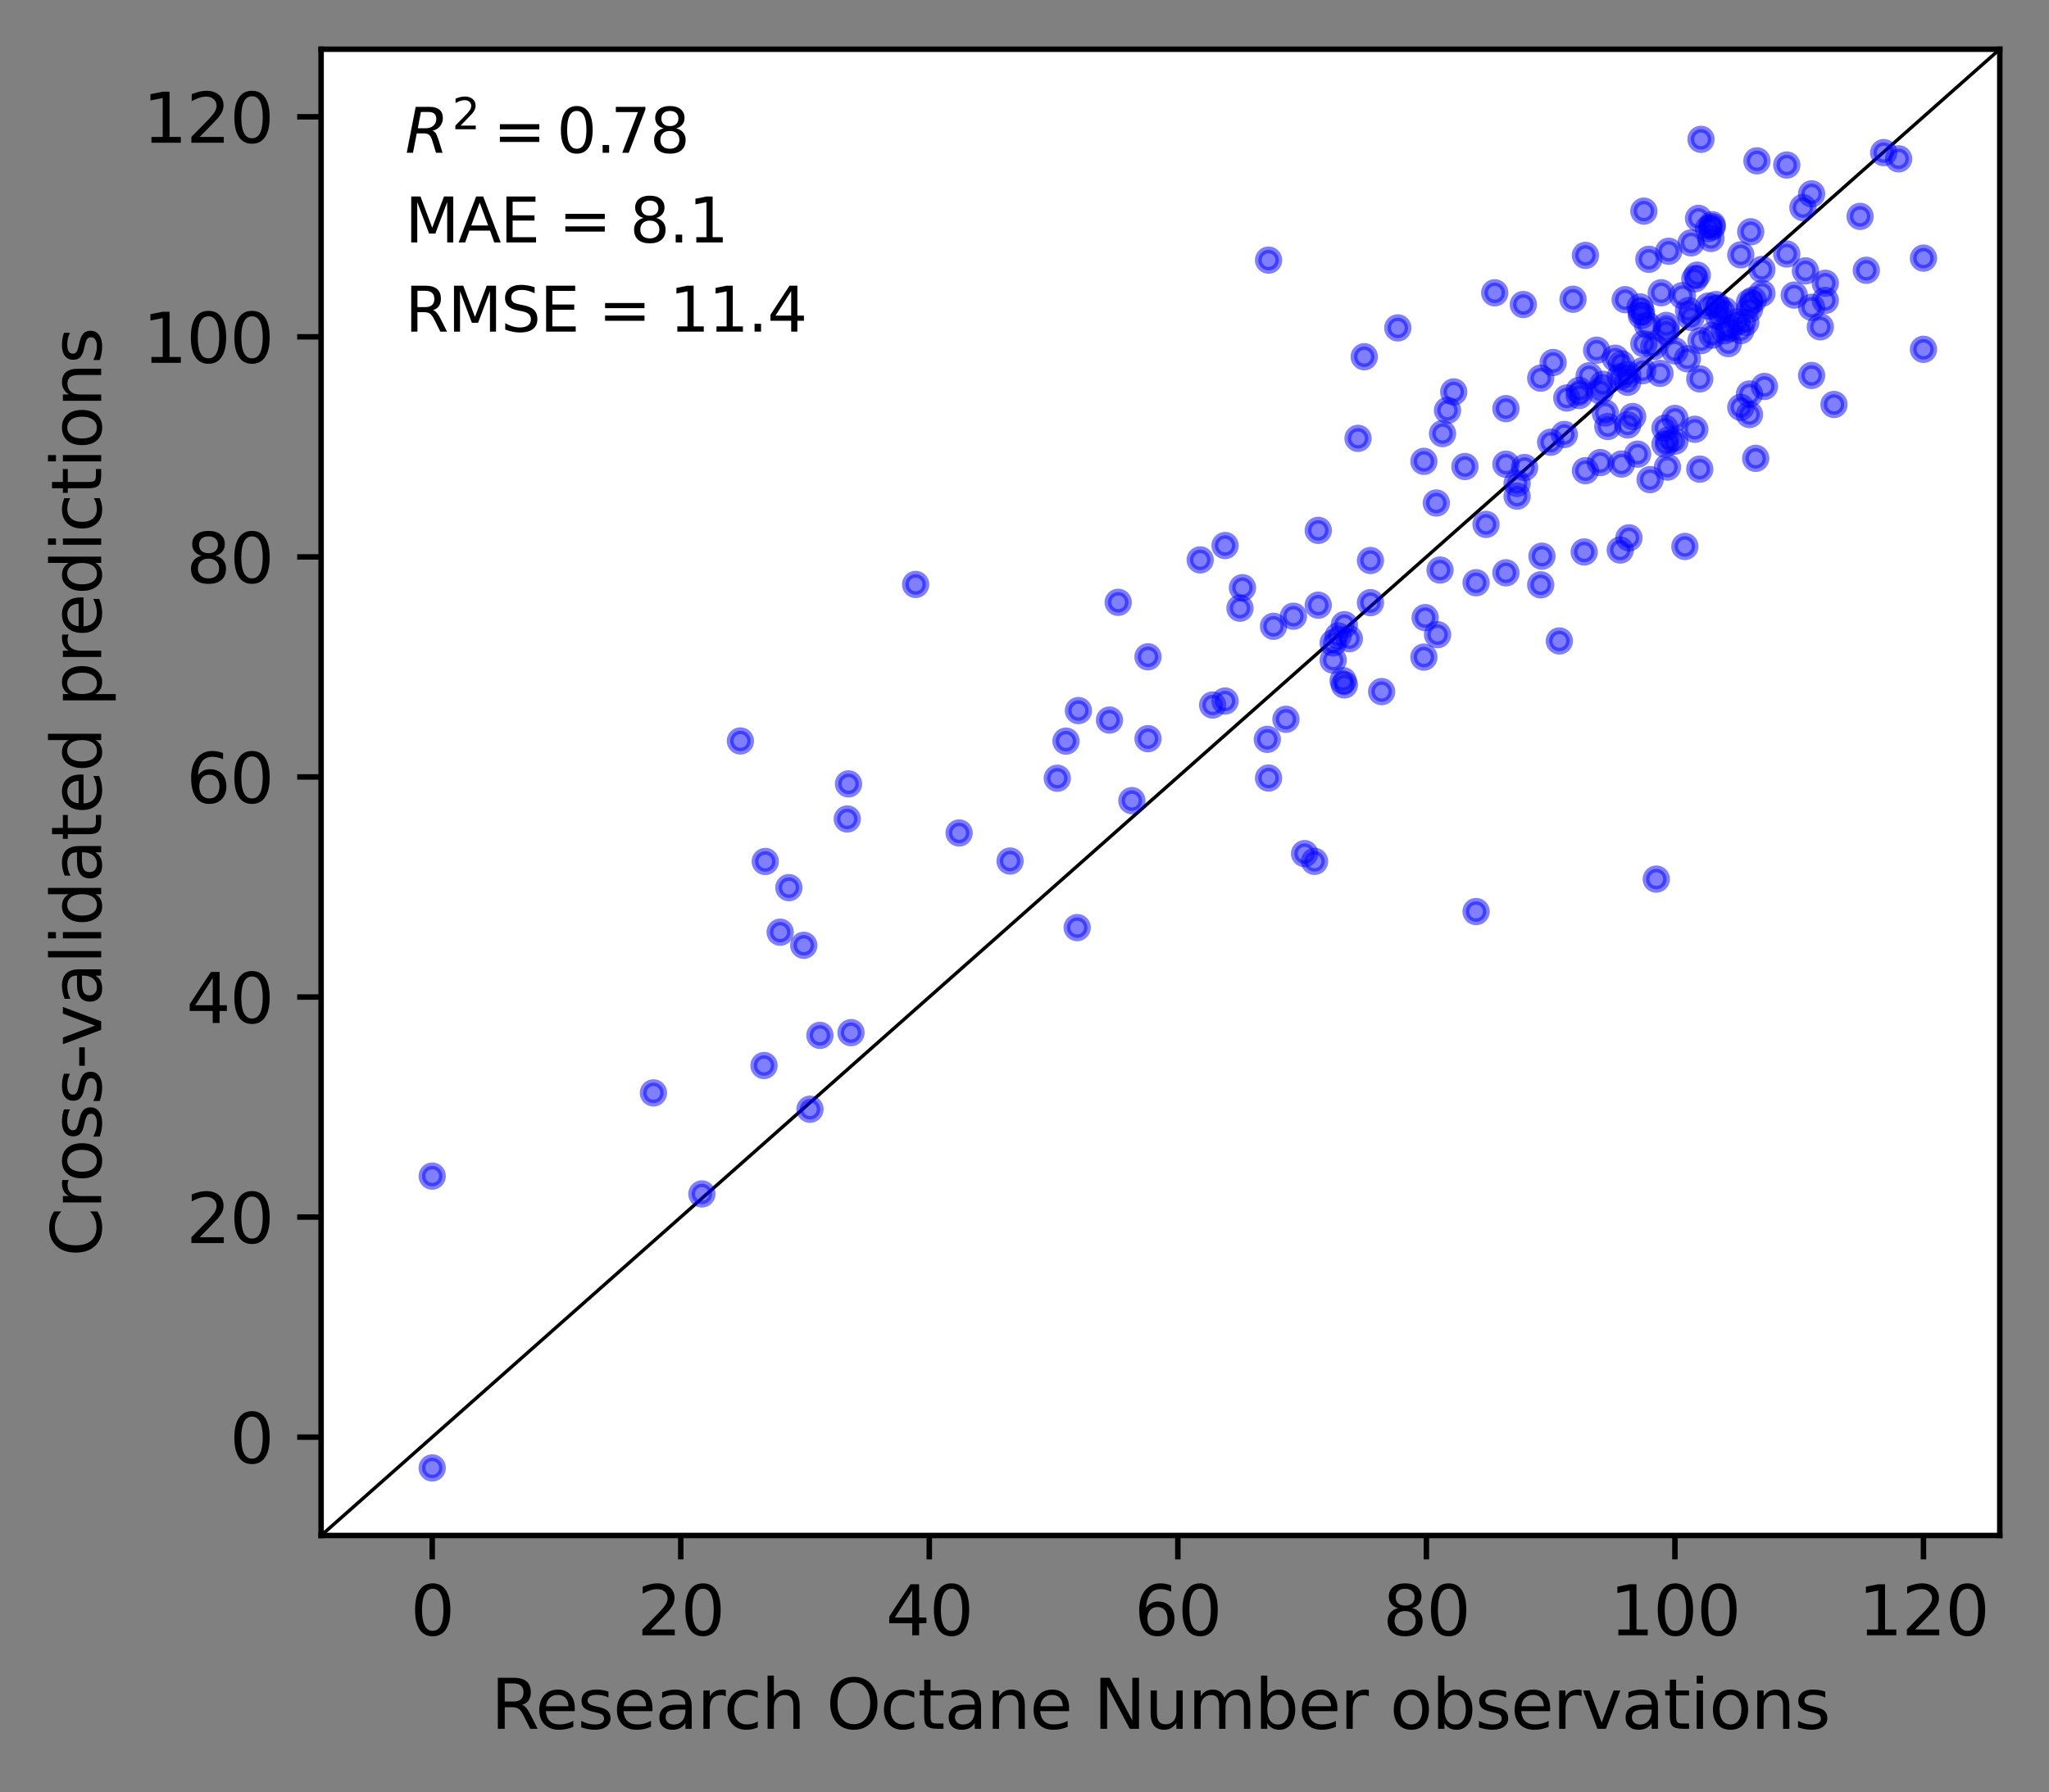 <?xml version="1.0" encoding="utf-8" standalone="no"?>
<!DOCTYPE svg PUBLIC "-//W3C//DTD SVG 1.1//EN"
  "http://www.w3.org/Graphics/SVG/1.1/DTD/svg11.dtd">
<svg height="262.196pt" version="1.1" viewBox="0 0 299.686 262.196" width="299.686pt" xmlns="http://www.w3.org/2000/svg" xmlns:xlink="http://www.w3.org/1999/xlink">
 <rect x="0" y="0" width="299.686" height="262.196" fill="#808080" stroke="none"/>
 <defs>
  <style type="text/css">*{stroke-linecap:butt;stroke-linejoin:round;}</style>
 </defs>
 <g id="figure_1">
  <g id="patch_1">
   <path d="M 0 262.196 
L 299.686 262.196 
L 299.686 0 
L 0 0 
z
" style="fill:none;"/>
  </g>
  <g id="axes_1">
   <g id="patch_2">
    <path d="M 46.966 224.64 
L 292.486 224.64 
L 292.486 7.2 
L 46.966 7.2 
z
" style="fill:#ffffff;"/>
   </g>
   <g id="matplotlib.axis_1">
    <g id="xtick_1">
     <g id="line2d_1">
      <defs>
       <path d="M 0 0 
L 0 3.5 
" id="m1e822fecbf" style="stroke:#000000;stroke-width:0.8;"/>
      </defs>
      <g>
       <use style="stroke:#000000;stroke-width:0.8;" x="63.215" xlink:href="#m1e822fecbf" y="224.64"/>
      </g>
     </g>
     <g id="text_1">
      <!-- 0 -->
      <g transform="translate(60.034 239.238)scale(0.1 -0.1)">
       <defs>
        <path d="M 2034 4250 
Q 1547 4250 1301 3770 
Q 1056 3291 1056 2328 
Q 1056 1369 1301 889 
Q 1547 409 2034 409 
Q 2525 409 2770 889 
Q 3016 1369 3016 2328 
Q 3016 3291 2770 3770 
Q 2525 4250 2034 4250 
z
M 2034 4750 
Q 2819 4750 3233 4129 
Q 3647 3509 3647 2328 
Q 3647 1150 3233 529 
Q 2819 -91 2034 -91 
Q 1250 -91 836 529 
Q 422 1150 422 2328 
Q 422 3509 836 4129 
Q 1250 4750 2034 4750 
z
" id="DejaVuSans-30" transform="scale(0.016)"/>
       </defs>
       <use xlink:href="#DejaVuSans-30"/>
      </g>
     </g>
    </g>
    <g id="xtick_2">
     <g id="line2d_2">
      <g>
       <use style="stroke:#000000;stroke-width:0.8;" x="99.567" xlink:href="#m1e822fecbf" y="224.64"/>
      </g>
     </g>
     <g id="text_2">
      <!-- 20 -->
      <g transform="translate(93.204 239.238)scale(0.1 -0.1)">
       <defs>
        <path d="M 1228 531 
L 3431 531 
L 3431 0 
L 469 0 
L 469 531 
Q 828 903 1448 1529 
Q 2069 2156 2228 2338 
Q 2531 2678 2651 2914 
Q 2772 3150 2772 3378 
Q 2772 3750 2511 3984 
Q 2250 4219 1831 4219 
Q 1534 4219 1204 4116 
Q 875 4013 500 3803 
L 500 4441 
Q 881 4594 1212 4672 
Q 1544 4750 1819 4750 
Q 2544 4750 2975 4387 
Q 3406 4025 3406 3419 
Q 3406 3131 3298 2873 
Q 3191 2616 2906 2266 
Q 2828 2175 2409 1742 
Q 1991 1309 1228 531 
z
" id="DejaVuSans-32" transform="scale(0.016)"/>
       </defs>
       <use xlink:href="#DejaVuSans-32"/>
       <use x="63.623" xlink:href="#DejaVuSans-30"/>
      </g>
     </g>
    </g>
    <g id="xtick_3">
     <g id="line2d_3">
      <g>
       <use style="stroke:#000000;stroke-width:0.8;" x="135.918" xlink:href="#m1e822fecbf" y="224.64"/>
      </g>
     </g>
     <g id="text_3">
      <!-- 40 -->
      <g transform="translate(129.556 239.238)scale(0.1 -0.1)">
       <defs>
        <path d="M 2419 4116 
L 825 1625 
L 2419 1625 
L 2419 4116 
z
M 2253 4666 
L 3047 4666 
L 3047 1625 
L 3713 1625 
L 3713 1100 
L 3047 1100 
L 3047 0 
L 2419 0 
L 2419 1100 
L 313 1100 
L 313 1709 
L 2253 4666 
z
" id="DejaVuSans-34" transform="scale(0.016)"/>
       </defs>
       <use xlink:href="#DejaVuSans-34"/>
       <use x="63.623" xlink:href="#DejaVuSans-30"/>
      </g>
     </g>
    </g>
    <g id="xtick_4">
     <g id="line2d_4">
      <g>
       <use style="stroke:#000000;stroke-width:0.8;" x="172.27" xlink:href="#m1e822fecbf" y="224.64"/>
      </g>
     </g>
     <g id="text_4">
      <!-- 60 -->
      <g transform="translate(165.908 239.238)scale(0.1 -0.1)">
       <defs>
        <path d="M 2113 2584 
Q 1688 2584 1439 2293 
Q 1191 2003 1191 1497 
Q 1191 994 1439 701 
Q 1688 409 2113 409 
Q 2538 409 2786 701 
Q 3034 994 3034 1497 
Q 3034 2003 2786 2293 
Q 2538 2584 2113 2584 
z
M 3366 4563 
L 3366 3988 
Q 3128 4100 2886 4159 
Q 2644 4219 2406 4219 
Q 1781 4219 1451 3797 
Q 1122 3375 1075 2522 
Q 1259 2794 1537 2939 
Q 1816 3084 2150 3084 
Q 2853 3084 3261 2657 
Q 3669 2231 3669 1497 
Q 3669 778 3244 343 
Q 2819 -91 2113 -91 
Q 1303 -91 875 529 
Q 447 1150 447 2328 
Q 447 3434 972 4092 
Q 1497 4750 2381 4750 
Q 2619 4750 2861 4703 
Q 3103 4656 3366 4563 
z
" id="DejaVuSans-36" transform="scale(0.016)"/>
       </defs>
       <use xlink:href="#DejaVuSans-36"/>
       <use x="63.623" xlink:href="#DejaVuSans-30"/>
      </g>
     </g>
    </g>
    <g id="xtick_5">
     <g id="line2d_5">
      <g>
       <use style="stroke:#000000;stroke-width:0.8;" x="208.622" xlink:href="#m1e822fecbf" y="224.64"/>
      </g>
     </g>
     <g id="text_5">
      <!-- 80 -->
      <g transform="translate(202.26 239.238)scale(0.1 -0.1)">
       <defs>
        <path d="M 2034 2216 
Q 1584 2216 1326 1975 
Q 1069 1734 1069 1313 
Q 1069 891 1326 650 
Q 1584 409 2034 409 
Q 2484 409 2743 651 
Q 3003 894 3003 1313 
Q 3003 1734 2745 1975 
Q 2488 2216 2034 2216 
z
M 1403 2484 
Q 997 2584 770 2862 
Q 544 3141 544 3541 
Q 544 4100 942 4425 
Q 1341 4750 2034 4750 
Q 2731 4750 3128 4425 
Q 3525 4100 3525 3541 
Q 3525 3141 3298 2862 
Q 3072 2584 2669 2484 
Q 3125 2378 3379 2068 
Q 3634 1759 3634 1313 
Q 3634 634 3220 271 
Q 2806 -91 2034 -91 
Q 1263 -91 848 271 
Q 434 634 434 1313 
Q 434 1759 690 2068 
Q 947 2378 1403 2484 
z
M 1172 3481 
Q 1172 3119 1398 2916 
Q 1625 2713 2034 2713 
Q 2441 2713 2670 2916 
Q 2900 3119 2900 3481 
Q 2900 3844 2670 4047 
Q 2441 4250 2034 4250 
Q 1625 4250 1398 4047 
Q 1172 3844 1172 3481 
z
" id="DejaVuSans-38" transform="scale(0.016)"/>
       </defs>
       <use xlink:href="#DejaVuSans-38"/>
       <use x="63.623" xlink:href="#DejaVuSans-30"/>
      </g>
     </g>
    </g>
    <g id="xtick_6">
     <g id="line2d_6">
      <g>
       <use style="stroke:#000000;stroke-width:0.8;" x="244.974" xlink:href="#m1e822fecbf" y="224.64"/>
      </g>
     </g>
     <g id="text_6">
      <!-- 100 -->
      <g transform="translate(235.43 239.238)scale(0.1 -0.1)">
       <defs>
        <path d="M 794 531 
L 1825 531 
L 1825 4091 
L 703 3866 
L 703 4441 
L 1819 4666 
L 2450 4666 
L 2450 531 
L 3481 531 
L 3481 0 
L 794 0 
L 794 531 
z
" id="DejaVuSans-31" transform="scale(0.016)"/>
       </defs>
       <use xlink:href="#DejaVuSans-31"/>
       <use x="63.623" xlink:href="#DejaVuSans-30"/>
       <use x="127.246" xlink:href="#DejaVuSans-30"/>
      </g>
     </g>
    </g>
    <g id="xtick_7">
     <g id="line2d_7">
      <g>
       <use style="stroke:#000000;stroke-width:0.8;" x="281.326" xlink:href="#m1e822fecbf" y="224.64"/>
      </g>
     </g>
     <g id="text_7">
      <!-- 120 -->
      <g transform="translate(271.782 239.238)scale(0.1 -0.1)">
       <use xlink:href="#DejaVuSans-31"/>
       <use x="63.623" xlink:href="#DejaVuSans-32"/>
       <use x="127.246" xlink:href="#DejaVuSans-30"/>
      </g>
     </g>
    </g>
    <g id="text_8">
     <!-- Research Octane Number observations -->
     <g transform="translate(71.81 252.917)scale(0.1 -0.1)">
      <defs>
       <path d="M 2841 2188 
Q 3044 2119 3236 1894 
Q 3428 1669 3622 1275 
L 4263 0 
L 3584 0 
L 2988 1197 
Q 2756 1666 2539 1819 
Q 2322 1972 1947 1972 
L 1259 1972 
L 1259 0 
L 628 0 
L 628 4666 
L 2053 4666 
Q 2853 4666 3247 4331 
Q 3641 3997 3641 3322 
Q 3641 2881 3436 2590 
Q 3231 2300 2841 2188 
z
M 1259 4147 
L 1259 2491 
L 2053 2491 
Q 2509 2491 2742 2702 
Q 2975 2913 2975 3322 
Q 2975 3731 2742 3939 
Q 2509 4147 2053 4147 
L 1259 4147 
z
" id="DejaVuSans-52" transform="scale(0.016)"/>
       <path d="M 3597 1894 
L 3597 1613 
L 953 1613 
Q 991 1019 1311 708 
Q 1631 397 2203 397 
Q 2534 397 2845 478 
Q 3156 559 3463 722 
L 3463 178 
Q 3153 47 2828 -22 
Q 2503 -91 2169 -91 
Q 1331 -91 842 396 
Q 353 884 353 1716 
Q 353 2575 817 3079 
Q 1281 3584 2069 3584 
Q 2775 3584 3186 3129 
Q 3597 2675 3597 1894 
z
M 3022 2063 
Q 3016 2534 2758 2815 
Q 2500 3097 2075 3097 
Q 1594 3097 1305 2825 
Q 1016 2553 972 2059 
L 3022 2063 
z
" id="DejaVuSans-65" transform="scale(0.016)"/>
       <path d="M 2834 3397 
L 2834 2853 
Q 2591 2978 2328 3040 
Q 2066 3103 1784 3103 
Q 1356 3103 1142 2972 
Q 928 2841 928 2578 
Q 928 2378 1081 2264 
Q 1234 2150 1697 2047 
L 1894 2003 
Q 2506 1872 2764 1633 
Q 3022 1394 3022 966 
Q 3022 478 2636 193 
Q 2250 -91 1575 -91 
Q 1294 -91 989 -36 
Q 684 19 347 128 
L 347 722 
Q 666 556 975 473 
Q 1284 391 1588 391 
Q 1994 391 2212 530 
Q 2431 669 2431 922 
Q 2431 1156 2273 1281 
Q 2116 1406 1581 1522 
L 1381 1569 
Q 847 1681 609 1914 
Q 372 2147 372 2553 
Q 372 3047 722 3315 
Q 1072 3584 1716 3584 
Q 2034 3584 2315 3537 
Q 2597 3491 2834 3397 
z
" id="DejaVuSans-73" transform="scale(0.016)"/>
       <path d="M 2194 1759 
Q 1497 1759 1228 1600 
Q 959 1441 959 1056 
Q 959 750 1161 570 
Q 1363 391 1709 391 
Q 2188 391 2477 730 
Q 2766 1069 2766 1631 
L 2766 1759 
L 2194 1759 
z
M 3341 1997 
L 3341 0 
L 2766 0 
L 2766 531 
Q 2569 213 2275 61 
Q 1981 -91 1556 -91 
Q 1019 -91 701 211 
Q 384 513 384 1019 
Q 384 1609 779 1909 
Q 1175 2209 1959 2209 
L 2766 2209 
L 2766 2266 
Q 2766 2663 2505 2880 
Q 2244 3097 1772 3097 
Q 1472 3097 1187 3025 
Q 903 2953 641 2809 
L 641 3341 
Q 956 3463 1253 3523 
Q 1550 3584 1831 3584 
Q 2591 3584 2966 3190 
Q 3341 2797 3341 1997 
z
" id="DejaVuSans-61" transform="scale(0.016)"/>
       <path d="M 2631 2963 
Q 2534 3019 2420 3045 
Q 2306 3072 2169 3072 
Q 1681 3072 1420 2755 
Q 1159 2438 1159 1844 
L 1159 0 
L 581 0 
L 581 3500 
L 1159 3500 
L 1159 2956 
Q 1341 3275 1631 3429 
Q 1922 3584 2338 3584 
Q 2397 3584 2469 3576 
Q 2541 3569 2628 3553 
L 2631 2963 
z
" id="DejaVuSans-72" transform="scale(0.016)"/>
       <path d="M 3122 3366 
L 3122 2828 
Q 2878 2963 2633 3030 
Q 2388 3097 2138 3097 
Q 1578 3097 1268 2742 
Q 959 2388 959 1747 
Q 959 1106 1268 751 
Q 1578 397 2138 397 
Q 2388 397 2633 464 
Q 2878 531 3122 666 
L 3122 134 
Q 2881 22 2623 -34 
Q 2366 -91 2075 -91 
Q 1284 -91 818 406 
Q 353 903 353 1747 
Q 353 2603 823 3093 
Q 1294 3584 2113 3584 
Q 2378 3584 2631 3529 
Q 2884 3475 3122 3366 
z
" id="DejaVuSans-63" transform="scale(0.016)"/>
       <path d="M 3513 2113 
L 3513 0 
L 2938 0 
L 2938 2094 
Q 2938 2591 2744 2837 
Q 2550 3084 2163 3084 
Q 1697 3084 1428 2787 
Q 1159 2491 1159 1978 
L 1159 0 
L 581 0 
L 581 4863 
L 1159 4863 
L 1159 2956 
Q 1366 3272 1645 3428 
Q 1925 3584 2291 3584 
Q 2894 3584 3203 3211 
Q 3513 2838 3513 2113 
z
" id="DejaVuSans-68" transform="scale(0.016)"/>
       <path id="DejaVuSans-20" transform="scale(0.016)"/>
       <path d="M 2522 4238 
Q 1834 4238 1429 3725 
Q 1025 3213 1025 2328 
Q 1025 1447 1429 934 
Q 1834 422 2522 422 
Q 3209 422 3611 934 
Q 4013 1447 4013 2328 
Q 4013 3213 3611 3725 
Q 3209 4238 2522 4238 
z
M 2522 4750 
Q 3503 4750 4090 4092 
Q 4678 3434 4678 2328 
Q 4678 1225 4090 567 
Q 3503 -91 2522 -91 
Q 1538 -91 948 565 
Q 359 1222 359 2328 
Q 359 3434 948 4092 
Q 1538 4750 2522 4750 
z
" id="DejaVuSans-4f" transform="scale(0.016)"/>
       <path d="M 1172 4494 
L 1172 3500 
L 2356 3500 
L 2356 3053 
L 1172 3053 
L 1172 1153 
Q 1172 725 1289 603 
Q 1406 481 1766 481 
L 2356 481 
L 2356 0 
L 1766 0 
Q 1100 0 847 248 
Q 594 497 594 1153 
L 594 3053 
L 172 3053 
L 172 3500 
L 594 3500 
L 594 4494 
L 1172 4494 
z
" id="DejaVuSans-74" transform="scale(0.016)"/>
       <path d="M 3513 2113 
L 3513 0 
L 2938 0 
L 2938 2094 
Q 2938 2591 2744 2837 
Q 2550 3084 2163 3084 
Q 1697 3084 1428 2787 
Q 1159 2491 1159 1978 
L 1159 0 
L 581 0 
L 581 3500 
L 1159 3500 
L 1159 2956 
Q 1366 3272 1645 3428 
Q 1925 3584 2291 3584 
Q 2894 3584 3203 3211 
Q 3513 2838 3513 2113 
z
" id="DejaVuSans-6e" transform="scale(0.016)"/>
       <path d="M 628 4666 
L 1478 4666 
L 3547 763 
L 3547 4666 
L 4159 4666 
L 4159 0 
L 3309 0 
L 1241 3903 
L 1241 0 
L 628 0 
L 628 4666 
z
" id="DejaVuSans-4e" transform="scale(0.016)"/>
       <path d="M 544 1381 
L 544 3500 
L 1119 3500 
L 1119 1403 
Q 1119 906 1312 657 
Q 1506 409 1894 409 
Q 2359 409 2629 706 
Q 2900 1003 2900 1516 
L 2900 3500 
L 3475 3500 
L 3475 0 
L 2900 0 
L 2900 538 
Q 2691 219 2414 64 
Q 2138 -91 1772 -91 
Q 1169 -91 856 284 
Q 544 659 544 1381 
z
M 1991 3584 
L 1991 3584 
z
" id="DejaVuSans-75" transform="scale(0.016)"/>
       <path d="M 3328 2828 
Q 3544 3216 3844 3400 
Q 4144 3584 4550 3584 
Q 5097 3584 5394 3201 
Q 5691 2819 5691 2113 
L 5691 0 
L 5113 0 
L 5113 2094 
Q 5113 2597 4934 2840 
Q 4756 3084 4391 3084 
Q 3944 3084 3684 2787 
Q 3425 2491 3425 1978 
L 3425 0 
L 2847 0 
L 2847 2094 
Q 2847 2600 2669 2842 
Q 2491 3084 2119 3084 
Q 1678 3084 1418 2786 
Q 1159 2488 1159 1978 
L 1159 0 
L 581 0 
L 581 3500 
L 1159 3500 
L 1159 2956 
Q 1356 3278 1631 3431 
Q 1906 3584 2284 3584 
Q 2666 3584 2933 3390 
Q 3200 3197 3328 2828 
z
" id="DejaVuSans-6d" transform="scale(0.016)"/>
       <path d="M 3116 1747 
Q 3116 2381 2855 2742 
Q 2594 3103 2138 3103 
Q 1681 3103 1420 2742 
Q 1159 2381 1159 1747 
Q 1159 1113 1420 752 
Q 1681 391 2138 391 
Q 2594 391 2855 752 
Q 3116 1113 3116 1747 
z
M 1159 2969 
Q 1341 3281 1617 3432 
Q 1894 3584 2278 3584 
Q 2916 3584 3314 3078 
Q 3713 2572 3713 1747 
Q 3713 922 3314 415 
Q 2916 -91 2278 -91 
Q 1894 -91 1617 61 
Q 1341 213 1159 525 
L 1159 0 
L 581 0 
L 581 4863 
L 1159 4863 
L 1159 2969 
z
" id="DejaVuSans-62" transform="scale(0.016)"/>
       <path d="M 1959 3097 
Q 1497 3097 1228 2736 
Q 959 2375 959 1747 
Q 959 1119 1226 758 
Q 1494 397 1959 397 
Q 2419 397 2687 759 
Q 2956 1122 2956 1747 
Q 2956 2369 2687 2733 
Q 2419 3097 1959 3097 
z
M 1959 3584 
Q 2709 3584 3137 3096 
Q 3566 2609 3566 1747 
Q 3566 888 3137 398 
Q 2709 -91 1959 -91 
Q 1206 -91 779 398 
Q 353 888 353 1747 
Q 353 2609 779 3096 
Q 1206 3584 1959 3584 
z
" id="DejaVuSans-6f" transform="scale(0.016)"/>
       <path d="M 191 3500 
L 800 3500 
L 1894 563 
L 2988 3500 
L 3597 3500 
L 2284 0 
L 1503 0 
L 191 3500 
z
" id="DejaVuSans-76" transform="scale(0.016)"/>
       <path d="M 603 3500 
L 1178 3500 
L 1178 0 
L 603 0 
L 603 3500 
z
M 603 4863 
L 1178 4863 
L 1178 4134 
L 603 4134 
L 603 4863 
z
" id="DejaVuSans-69" transform="scale(0.016)"/>
      </defs>
      <use xlink:href="#DejaVuSans-52"/>
      <use x="64.982" xlink:href="#DejaVuSans-65"/>
      <use x="126.506" xlink:href="#DejaVuSans-73"/>
      <use x="178.605" xlink:href="#DejaVuSans-65"/>
      <use x="240.129" xlink:href="#DejaVuSans-61"/>
      <use x="301.408" xlink:href="#DejaVuSans-72"/>
      <use x="340.271" xlink:href="#DejaVuSans-63"/>
      <use x="395.252" xlink:href="#DejaVuSans-68"/>
      <use x="458.631" xlink:href="#DejaVuSans-20"/>
      <use x="490.418" xlink:href="#DejaVuSans-4f"/>
      <use x="569.129" xlink:href="#DejaVuSans-63"/>
      <use x="624.109" xlink:href="#DejaVuSans-74"/>
      <use x="663.318" xlink:href="#DejaVuSans-61"/>
      <use x="724.598" xlink:href="#DejaVuSans-6e"/>
      <use x="787.977" xlink:href="#DejaVuSans-65"/>
      <use x="849.5" xlink:href="#DejaVuSans-20"/>
      <use x="881.287" xlink:href="#DejaVuSans-4e"/>
      <use x="956.092" xlink:href="#DejaVuSans-75"/>
      <use x="1019.471" xlink:href="#DejaVuSans-6d"/>
      <use x="1116.883" xlink:href="#DejaVuSans-62"/>
      <use x="1180.359" xlink:href="#DejaVuSans-65"/>
      <use x="1241.883" xlink:href="#DejaVuSans-72"/>
      <use x="1282.996" xlink:href="#DejaVuSans-20"/>
      <use x="1314.783" xlink:href="#DejaVuSans-6f"/>
      <use x="1375.965" xlink:href="#DejaVuSans-62"/>
      <use x="1439.441" xlink:href="#DejaVuSans-73"/>
      <use x="1491.541" xlink:href="#DejaVuSans-65"/>
      <use x="1553.064" xlink:href="#DejaVuSans-72"/>
      <use x="1594.178" xlink:href="#DejaVuSans-76"/>
      <use x="1653.357" xlink:href="#DejaVuSans-61"/>
      <use x="1714.637" xlink:href="#DejaVuSans-74"/>
      <use x="1753.846" xlink:href="#DejaVuSans-69"/>
      <use x="1781.629" xlink:href="#DejaVuSans-6f"/>
      <use x="1842.811" xlink:href="#DejaVuSans-6e"/>
      <use x="1906.189" xlink:href="#DejaVuSans-73"/>
     </g>
    </g>
   </g>
   <g id="matplotlib.axis_2">
    <g id="ytick_1">
     <g id="line2d_8">
      <defs>
       <path d="M 0 0 
L -3.5 0 
" id="mfb97c166fc" style="stroke:#000000;stroke-width:0.8;"/>
      </defs>
      <g>
       <use style="stroke:#000000;stroke-width:0.8;" x="46.966" xlink:href="#mfb97c166fc" y="210.249"/>
      </g>
     </g>
     <g id="text_9">
      <!-- 0 -->
      <g transform="translate(33.603 214.048)scale(0.1 -0.1)">
       <use xlink:href="#DejaVuSans-30"/>
      </g>
     </g>
    </g>
    <g id="ytick_2">
     <g id="line2d_9">
      <g>
       <use style="stroke:#000000;stroke-width:0.8;" x="46.966" xlink:href="#mfb97c166fc" y="178.055"/>
      </g>
     </g>
     <g id="text_10">
      <!-- 20 -->
      <g transform="translate(27.241 181.854)scale(0.1 -0.1)">
       <use xlink:href="#DejaVuSans-32"/>
       <use x="63.623" xlink:href="#DejaVuSans-30"/>
      </g>
     </g>
    </g>
    <g id="ytick_3">
     <g id="line2d_10">
      <g>
       <use style="stroke:#000000;stroke-width:0.8;" x="46.966" xlink:href="#mfb97c166fc" y="145.861"/>
      </g>
     </g>
     <g id="text_11">
      <!-- 40 -->
      <g transform="translate(27.241 149.66)scale(0.1 -0.1)">
       <use xlink:href="#DejaVuSans-34"/>
       <use x="63.623" xlink:href="#DejaVuSans-30"/>
      </g>
     </g>
    </g>
    <g id="ytick_4">
     <g id="line2d_11">
      <g>
       <use style="stroke:#000000;stroke-width:0.8;" x="46.966" xlink:href="#mfb97c166fc" y="113.666"/>
      </g>
     </g>
     <g id="text_12">
      <!-- 60 -->
      <g transform="translate(27.241 117.466)scale(0.1 -0.1)">
       <use xlink:href="#DejaVuSans-36"/>
       <use x="63.623" xlink:href="#DejaVuSans-30"/>
      </g>
     </g>
    </g>
    <g id="ytick_5">
     <g id="line2d_12">
      <g>
       <use style="stroke:#000000;stroke-width:0.8;" x="46.966" xlink:href="#mfb97c166fc" y="81.472"/>
      </g>
     </g>
     <g id="text_13">
      <!-- 80 -->
      <g transform="translate(27.241 85.271)scale(0.1 -0.1)">
       <use xlink:href="#DejaVuSans-38"/>
       <use x="63.623" xlink:href="#DejaVuSans-30"/>
      </g>
     </g>
    </g>
    <g id="ytick_6">
     <g id="line2d_13">
      <g>
       <use style="stroke:#000000;stroke-width:0.8;" x="46.966" xlink:href="#mfb97c166fc" y="49.278"/>
      </g>
     </g>
     <g id="text_14">
      <!-- 100 -->
      <g transform="translate(20.878 53.077)scale(0.1 -0.1)">
       <use xlink:href="#DejaVuSans-31"/>
       <use x="63.623" xlink:href="#DejaVuSans-30"/>
       <use x="127.246" xlink:href="#DejaVuSans-30"/>
      </g>
     </g>
    </g>
    <g id="ytick_7">
     <g id="line2d_14">
      <g>
       <use style="stroke:#000000;stroke-width:0.8;" x="46.966" xlink:href="#mfb97c166fc" y="17.084"/>
      </g>
     </g>
     <g id="text_15">
      <!-- 120 -->
      <g transform="translate(20.878 20.883)scale(0.1 -0.1)">
       <use xlink:href="#DejaVuSans-31"/>
       <use x="63.623" xlink:href="#DejaVuSans-32"/>
       <use x="127.246" xlink:href="#DejaVuSans-30"/>
      </g>
     </g>
    </g>
    <g id="text_16">
     <!-- Cross-validated predictions -->
     <g transform="translate(14.798 183.824)rotate(-90)scale(0.1 -0.1)">
      <defs>
       <path d="M 4122 4306 
L 4122 3641 
Q 3803 3938 3442 4084 
Q 3081 4231 2675 4231 
Q 1875 4231 1450 3742 
Q 1025 3253 1025 2328 
Q 1025 1406 1450 917 
Q 1875 428 2675 428 
Q 3081 428 3442 575 
Q 3803 722 4122 1019 
L 4122 359 
Q 3791 134 3420 21 
Q 3050 -91 2638 -91 
Q 1578 -91 968 557 
Q 359 1206 359 2328 
Q 359 3453 968 4101 
Q 1578 4750 2638 4750 
Q 3056 4750 3426 4639 
Q 3797 4528 4122 4306 
z
" id="DejaVuSans-43" transform="scale(0.016)"/>
       <path d="M 313 2009 
L 1997 2009 
L 1997 1497 
L 313 1497 
L 313 2009 
z
" id="DejaVuSans-2d" transform="scale(0.016)"/>
       <path d="M 603 4863 
L 1178 4863 
L 1178 0 
L 603 0 
L 603 4863 
z
" id="DejaVuSans-6c" transform="scale(0.016)"/>
       <path d="M 2906 2969 
L 2906 4863 
L 3481 4863 
L 3481 0 
L 2906 0 
L 2906 525 
Q 2725 213 2448 61 
Q 2172 -91 1784 -91 
Q 1150 -91 751 415 
Q 353 922 353 1747 
Q 353 2572 751 3078 
Q 1150 3584 1784 3584 
Q 2172 3584 2448 3432 
Q 2725 3281 2906 2969 
z
M 947 1747 
Q 947 1113 1208 752 
Q 1469 391 1925 391 
Q 2381 391 2643 752 
Q 2906 1113 2906 1747 
Q 2906 2381 2643 2742 
Q 2381 3103 1925 3103 
Q 1469 3103 1208 2742 
Q 947 2381 947 1747 
z
" id="DejaVuSans-64" transform="scale(0.016)"/>
       <path d="M 1159 525 
L 1159 -1331 
L 581 -1331 
L 581 3500 
L 1159 3500 
L 1159 2969 
Q 1341 3281 1617 3432 
Q 1894 3584 2278 3584 
Q 2916 3584 3314 3078 
Q 3713 2572 3713 1747 
Q 3713 922 3314 415 
Q 2916 -91 2278 -91 
Q 1894 -91 1617 61 
Q 1341 213 1159 525 
z
M 3116 1747 
Q 3116 2381 2855 2742 
Q 2594 3103 2138 3103 
Q 1681 3103 1420 2742 
Q 1159 2381 1159 1747 
Q 1159 1113 1420 752 
Q 1681 391 2138 391 
Q 2594 391 2855 752 
Q 3116 1113 3116 1747 
z
" id="DejaVuSans-70" transform="scale(0.016)"/>
      </defs>
      <use xlink:href="#DejaVuSans-43"/>
      <use x="69.824" xlink:href="#DejaVuSans-72"/>
      <use x="108.688" xlink:href="#DejaVuSans-6f"/>
      <use x="169.869" xlink:href="#DejaVuSans-73"/>
      <use x="221.969" xlink:href="#DejaVuSans-73"/>
      <use x="274.068" xlink:href="#DejaVuSans-2d"/>
      <use x="307.527" xlink:href="#DejaVuSans-76"/>
      <use x="366.707" xlink:href="#DejaVuSans-61"/>
      <use x="427.986" xlink:href="#DejaVuSans-6c"/>
      <use x="455.77" xlink:href="#DejaVuSans-69"/>
      <use x="483.553" xlink:href="#DejaVuSans-64"/>
      <use x="547.029" xlink:href="#DejaVuSans-61"/>
      <use x="608.309" xlink:href="#DejaVuSans-74"/>
      <use x="647.518" xlink:href="#DejaVuSans-65"/>
      <use x="709.041" xlink:href="#DejaVuSans-64"/>
      <use x="772.518" xlink:href="#DejaVuSans-20"/>
      <use x="804.305" xlink:href="#DejaVuSans-70"/>
      <use x="867.781" xlink:href="#DejaVuSans-72"/>
      <use x="906.645" xlink:href="#DejaVuSans-65"/>
      <use x="968.168" xlink:href="#DejaVuSans-64"/>
      <use x="1031.645" xlink:href="#DejaVuSans-69"/>
      <use x="1059.428" xlink:href="#DejaVuSans-63"/>
      <use x="1114.408" xlink:href="#DejaVuSans-74"/>
      <use x="1153.617" xlink:href="#DejaVuSans-69"/>
      <use x="1181.4" xlink:href="#DejaVuSans-6f"/>
      <use x="1242.582" xlink:href="#DejaVuSans-6e"/>
      <use x="1305.961" xlink:href="#DejaVuSans-73"/>
     </g>
    </g>
   </g>
   <g id="line2d_15">
    <path clip-path="url(#p81db5b5034)" d="M 46.966 224.64 
L 292.486 7.2 
" style="fill:none;stroke:#000000;stroke-linecap:square;stroke-width:0.5;"/>
   </g>
   <g id="line2d_16">
    <defs>
     <path d="M 0 1.5 
C 0.398 1.5 0.779 1.342 1.061 1.061 
C 1.342 0.779 1.5 0.398 1.5 0 
C 1.5 -0.398 1.342 -0.779 1.061 -1.061 
C 0.779 -1.342 0.398 -1.5 0 -1.5 
C -0.398 -1.5 -0.779 -1.342 -1.061 -1.061 
C -1.342 -0.779 -1.5 -0.398 -1.5 0 
C -1.5 0.398 -1.342 0.779 -1.061 1.061 
C -0.779 1.342 -0.398 1.5 0 1.5 
z
" id="m778cad1edc" style="stroke:#0000ff;stroke-opacity:0.5;"/>
    </defs>
    <g clip-path="url(#p81db5b5034)">
     <use style="fill:#0000ff;fill-opacity:0.5;stroke:#0000ff;stroke-opacity:0.5;" x="240.248" xlink:href="#m778cad1edc" y="54.23"/>
     <use style="fill:#0000ff;fill-opacity:0.5;stroke:#0000ff;stroke-opacity:0.5;" x="264.967" xlink:href="#m778cad1edc" y="28.36"/>
     <use style="fill:#0000ff;fill-opacity:0.5;stroke:#0000ff;stroke-opacity:0.5;" x="281.326" xlink:href="#m778cad1edc" y="37.765"/>
     <use style="fill:#0000ff;fill-opacity:0.5;stroke:#0000ff;stroke-opacity:0.5;" x="248.791" xlink:href="#m778cad1edc" y="20.387"/>
     <use style="fill:#0000ff;fill-opacity:0.5;stroke:#0000ff;stroke-opacity:0.5;" x="230.978" xlink:href="#m778cad1edc" y="57.868"/>
     <use style="fill:#0000ff;fill-opacity:0.5;stroke:#0000ff;stroke-opacity:0.5;" x="208.44" xlink:href="#m778cad1edc" y="90.357"/>
     <use style="fill:#0000ff;fill-opacity:0.5;stroke:#0000ff;stroke-opacity:0.5;" x="225.344" xlink:href="#m778cad1edc" y="55.323"/>
     <use style="fill:#0000ff;fill-opacity:0.5;stroke:#0000ff;stroke-opacity:0.5;" x="250.427" xlink:href="#m778cad1edc" y="49.035"/>
     <use style="fill:#0000ff;fill-opacity:0.5;stroke:#0000ff;stroke-opacity:0.5;" x="254.607" xlink:href="#m778cad1edc" y="59.599"/>
     <use style="fill:#0000ff;fill-opacity:0.5;stroke:#0000ff;stroke-opacity:0.5;" x="220.255" xlink:href="#m778cad1edc" y="83.803"/>
     <use style="fill:#0000ff;fill-opacity:0.5;stroke:#0000ff;stroke-opacity:0.5;" x="181.722" xlink:href="#m778cad1edc" y="85.979"/>
     <use style="fill:#0000ff;fill-opacity:0.5;stroke:#0000ff;stroke-opacity:0.5;" x="220.255" xlink:href="#m778cad1edc" y="59.782"/>
     <use style="fill:#0000ff;fill-opacity:0.5;stroke:#0000ff;stroke-opacity:0.5;" x="266.967" xlink:href="#m778cad1edc" y="41.437"/>
     <use style="fill:#0000ff;fill-opacity:0.5;stroke:#0000ff;stroke-opacity:0.5;" x="236.976" xlink:href="#m778cad1edc" y="80.469"/>
     <use style="fill:#0000ff;fill-opacity:0.5;stroke:#0000ff;stroke-opacity:0.5;" x="234.068" xlink:href="#m778cad1edc" y="67.674"/>
     <use style="fill:#0000ff;fill-opacity:0.5;stroke:#0000ff;stroke-opacity:0.5;" x="157.729" xlink:href="#m778cad1edc" y="103.959"/>
     <use style="fill:#0000ff;fill-opacity:0.5;stroke:#0000ff;stroke-opacity:0.5;" x="243.883" xlink:href="#m778cad1edc" y="68.337"/>
     <use style="fill:#0000ff;fill-opacity:0.5;stroke:#0000ff;stroke-opacity:0.5;" x="226.798" xlink:href="#m778cad1edc" y="64.7"/>
     <use style="fill:#0000ff;fill-opacity:0.5;stroke:#0000ff;stroke-opacity:0.5;" x="63.215" xlink:href="#m778cad1edc" y="214.756"/>
     <use style="fill:#0000ff;fill-opacity:0.5;stroke:#0000ff;stroke-opacity:0.5;" x="263.695" xlink:href="#m778cad1edc" y="30.366"/>
     <use style="fill:#0000ff;fill-opacity:0.5;stroke:#0000ff;stroke-opacity:0.5;" x="133.919" xlink:href="#m778cad1edc" y="85.504"/>
     <use style="fill:#0000ff;fill-opacity:0.5;stroke:#0000ff;stroke-opacity:0.5;" x="242.247" xlink:href="#m778cad1edc" y="128.613"/>
     <use style="fill:#0000ff;fill-opacity:0.5;stroke:#0000ff;stroke-opacity:0.5;" x="238.794" xlink:href="#m778cad1edc" y="60.939"/>
     <use style="fill:#0000ff;fill-opacity:0.5;stroke:#0000ff;stroke-opacity:0.5;" x="252.789" xlink:href="#m778cad1edc" y="50.268"/>
     <use style="fill:#0000ff;fill-opacity:0.5;stroke:#0000ff;stroke-opacity:0.5;" x="124.468" xlink:href="#m778cad1edc" y="151.076"/>
     <use style="fill:#0000ff;fill-opacity:0.5;stroke:#0000ff;stroke-opacity:0.5;" x="195.717" xlink:href="#m778cad1edc" y="93.028"/>
     <use style="fill:#0000ff;fill-opacity:0.5;stroke:#0000ff;stroke-opacity:0.5;" x="211.712" xlink:href="#m778cad1edc" y="60.035"/>
     <use style="fill:#0000ff;fill-opacity:0.5;stroke:#0000ff;stroke-opacity:0.5;" x="210.985" xlink:href="#m778cad1edc" y="63.435"/>
     <use style="fill:#0000ff;fill-opacity:0.5;stroke:#0000ff;stroke-opacity:0.5;" x="217.346" xlink:href="#m778cad1edc" y="76.72"/>
     <use style="fill:#0000ff;fill-opacity:0.5;stroke:#0000ff;stroke-opacity:0.5;" x="233.523" xlink:href="#m778cad1edc" y="51.236"/>
     <use style="fill:#0000ff;fill-opacity:0.5;stroke:#0000ff;stroke-opacity:0.5;" x="208.258" xlink:href="#m778cad1edc" y="67.498"/>
     <use style="fill:#0000ff;fill-opacity:0.5;stroke:#0000ff;stroke-opacity:0.5;" x="257.697" xlink:href="#m778cad1edc" y="42.907"/>
     <use style="fill:#0000ff;fill-opacity:0.5;stroke:#0000ff;stroke-opacity:0.5;" x="221.89" xlink:href="#m778cad1edc" y="70.726"/>
     <use style="fill:#0000ff;fill-opacity:0.5;stroke:#0000ff;stroke-opacity:0.5;" x="257.697" xlink:href="#m778cad1edc" y="39.423"/>
     <use style="fill:#0000ff;fill-opacity:0.5;stroke:#0000ff;stroke-opacity:0.5;" x="167.908" xlink:href="#m778cad1edc" y="96.092"/>
     <use style="fill:#0000ff;fill-opacity:0.5;stroke:#0000ff;stroke-opacity:0.5;" x="272.965" xlink:href="#m778cad1edc" y="39.545"/>
     <use style="fill:#0000ff;fill-opacity:0.5;stroke:#0000ff;stroke-opacity:0.5;" x="119.924" xlink:href="#m778cad1edc" y="151.474"/>
     <use style="fill:#0000ff;fill-opacity:0.5;stroke:#0000ff;stroke-opacity:0.5;" x="194.99" xlink:href="#m778cad1edc" y="96.578"/>
     <use style="fill:#0000ff;fill-opacity:0.5;stroke:#0000ff;stroke-opacity:0.5;" x="140.281" xlink:href="#m778cad1edc" y="121.861"/>
     <use style="fill:#0000ff;fill-opacity:0.5;stroke:#0000ff;stroke-opacity:0.5;" x="202.079" xlink:href="#m778cad1edc" y="101.181"/>
     <use style="fill:#0000ff;fill-opacity:0.5;stroke:#0000ff;stroke-opacity:0.5;" x="266.967" xlink:href="#m778cad1edc" y="43.951"/>
     <use style="fill:#0000ff;fill-opacity:0.5;stroke:#0000ff;stroke-opacity:0.5;" x="177.359" xlink:href="#m778cad1edc" y="103.143"/>
     <use style="fill:#0000ff;fill-opacity:0.5;stroke:#0000ff;stroke-opacity:0.5;" x="248.427" xlink:href="#m778cad1edc" y="31.949"/>
     <use style="fill:#0000ff;fill-opacity:0.5;stroke:#0000ff;stroke-opacity:0.5;" x="214.257" xlink:href="#m778cad1edc" y="68.255"/>
     <use style="fill:#0000ff;fill-opacity:0.5;stroke:#0000ff;stroke-opacity:0.5;" x="246.064" xlink:href="#m778cad1edc" y="43.248"/>
     <use style="fill:#0000ff;fill-opacity:0.5;stroke:#0000ff;stroke-opacity:0.5;" x="221.89" xlink:href="#m778cad1edc" y="72.587"/>
     <use style="fill:#0000ff;fill-opacity:0.5;stroke:#0000ff;stroke-opacity:0.5;" x="281.326" xlink:href="#m778cad1edc" y="51.106"/>
     <use style="fill:#0000ff;fill-opacity:0.5;stroke:#0000ff;stroke-opacity:0.5;" x="179.177" xlink:href="#m778cad1edc" y="79.811"/>
     <use style="fill:#0000ff;fill-opacity:0.5;stroke:#0000ff;stroke-opacity:0.5;" x="225.526" xlink:href="#m778cad1edc" y="81.369"/>
     <use style="fill:#0000ff;fill-opacity:0.5;stroke:#0000ff;stroke-opacity:0.5;" x="237.158" xlink:href="#m778cad1edc" y="67.889"/>
     <use style="fill:#0000ff;fill-opacity:0.5;stroke:#0000ff;stroke-opacity:0.5;" x="242.974" xlink:href="#m778cad1edc" y="42.83"/>
     <use style="fill:#0000ff;fill-opacity:0.5;stroke:#0000ff;stroke-opacity:0.5;" x="250.427" xlink:href="#m778cad1edc" y="32.88"/>
     <use style="fill:#0000ff;fill-opacity:0.5;stroke:#0000ff;stroke-opacity:0.5;" x="243.702" xlink:href="#m778cad1edc" y="47.609"/>
     <use style="fill:#0000ff;fill-opacity:0.5;stroke:#0000ff;stroke-opacity:0.5;" x="188.083" xlink:href="#m778cad1edc" y="105.23"/>
     <use style="fill:#0000ff;fill-opacity:0.5;stroke:#0000ff;stroke-opacity:0.5;" x="241.157" xlink:href="#m778cad1edc" y="37.936"/>
     <use style="fill:#0000ff;fill-opacity:0.5;stroke:#0000ff;stroke-opacity:0.5;" x="234.068" xlink:href="#m778cad1edc" y="57.195"/>
     <use style="fill:#0000ff;fill-opacity:0.5;stroke:#0000ff;stroke-opacity:0.5;" x="95.568" xlink:href="#m778cad1edc" y="159.888"/>
     <use style="fill:#0000ff;fill-opacity:0.5;stroke:#0000ff;stroke-opacity:0.5;" x="196.444" xlink:href="#m778cad1edc" y="99.576"/>
     <use style="fill:#0000ff;fill-opacity:0.5;stroke:#0000ff;stroke-opacity:0.5;" x="228.07" xlink:href="#m778cad1edc" y="93.771"/>
     <use style="fill:#0000ff;fill-opacity:0.5;stroke:#0000ff;stroke-opacity:0.5;" x="261.332" xlink:href="#m778cad1edc" y="24.146"/>
     <use style="fill:#0000ff;fill-opacity:0.5;stroke:#0000ff;stroke-opacity:0.5;" x="252.244" xlink:href="#m778cad1edc" y="48.391"/>
     <use style="fill:#0000ff;fill-opacity:0.5;stroke:#0000ff;stroke-opacity:0.5;" x="255.879" xlink:href="#m778cad1edc" y="45.24"/>
     <use style="fill:#0000ff;fill-opacity:0.5;stroke:#0000ff;stroke-opacity:0.5;" x="256.97" xlink:href="#m778cad1edc" y="23.531"/>
     <use style="fill:#0000ff;fill-opacity:0.5;stroke:#0000ff;stroke-opacity:0.5;" x="244.065" xlink:href="#m778cad1edc" y="36.758"/>
     <use style="fill:#0000ff;fill-opacity:0.5;stroke:#0000ff;stroke-opacity:0.5;" x="275.509" xlink:href="#m778cad1edc" y="22.326"/>
     <use style="fill:#0000ff;fill-opacity:0.5;stroke:#0000ff;stroke-opacity:0.5;" x="240.43" xlink:href="#m778cad1edc" y="30.888"/>
     <use style="fill:#0000ff;fill-opacity:0.5;stroke:#0000ff;stroke-opacity:0.5;" x="244.974" xlink:href="#m778cad1edc" y="51.331"/>
     <use style="fill:#0000ff;fill-opacity:0.5;stroke:#0000ff;stroke-opacity:0.5;" x="237.158" xlink:href="#m778cad1edc" y="53.229"/>
     <use style="fill:#0000ff;fill-opacity:0.5;stroke:#0000ff;stroke-opacity:0.5;" x="239.521" xlink:href="#m778cad1edc" y="66.445"/>
     <use style="fill:#0000ff;fill-opacity:0.5;stroke:#0000ff;stroke-opacity:0.5;" x="255.879" xlink:href="#m778cad1edc" y="57.638"/>
     <use style="fill:#0000ff;fill-opacity:0.5;stroke:#0000ff;stroke-opacity:0.5;" x="251.335" xlink:href="#m778cad1edc" y="46.273"/>
     <use style="fill:#0000ff;fill-opacity:0.5;stroke:#0000ff;stroke-opacity:0.5;" x="237.703" xlink:href="#m778cad1edc" y="43.842"/>
     <use style="fill:#0000ff;fill-opacity:0.5;stroke:#0000ff;stroke-opacity:0.5;" x="185.357" xlink:href="#m778cad1edc" y="108.166"/>
     <use style="fill:#0000ff;fill-opacity:0.5;stroke:#0000ff;stroke-opacity:0.5;" x="147.733" xlink:href="#m778cad1edc" y="125.969"/>
     <use style="fill:#0000ff;fill-opacity:0.5;stroke:#0000ff;stroke-opacity:0.5;" x="238.067" xlink:href="#m778cad1edc" y="54.809"/>
     <use style="fill:#0000ff;fill-opacity:0.5;stroke:#0000ff;stroke-opacity:0.5;" x="229.161" xlink:href="#m778cad1edc" y="58.225"/>
     <use style="fill:#0000ff;fill-opacity:0.5;stroke:#0000ff;stroke-opacity:0.5;" x="231.887" xlink:href="#m778cad1edc" y="68.861"/>
     <use style="fill:#0000ff;fill-opacity:0.5;stroke:#0000ff;stroke-opacity:0.5;" x="208.258" xlink:href="#m778cad1edc" y="96.134"/>
     <use style="fill:#0000ff;fill-opacity:0.5;stroke:#0000ff;stroke-opacity:0.5;" x="241.339" xlink:href="#m778cad1edc" y="70.171"/>
     <use style="fill:#0000ff;fill-opacity:0.5;stroke:#0000ff;stroke-opacity:0.5;" x="246.428" xlink:href="#m778cad1edc" y="79.947"/>
     <use style="fill:#0000ff;fill-opacity:0.5;stroke:#0000ff;stroke-opacity:0.5;" x="254.607" xlink:href="#m778cad1edc" y="48.36"/>
     <use style="fill:#0000ff;fill-opacity:0.5;stroke:#0000ff;stroke-opacity:0.5;" x="215.892" xlink:href="#m778cad1edc" y="85.255"/>
     <use style="fill:#0000ff;fill-opacity:0.5;stroke:#0000ff;stroke-opacity:0.5;" x="192.264" xlink:href="#m778cad1edc" y="126.016"/>
     <use style="fill:#0000ff;fill-opacity:0.5;stroke:#0000ff;stroke-opacity:0.5;" x="256.425" xlink:href="#m778cad1edc" y="43.898"/>
     <use style="fill:#0000ff;fill-opacity:0.5;stroke:#0000ff;stroke-opacity:0.5;" x="243.52" xlink:href="#m778cad1edc" y="62.635"/>
     <use style="fill:#0000ff;fill-opacity:0.5;stroke:#0000ff;stroke-opacity:0.5;" x="244.974" xlink:href="#m778cad1edc" y="64.544"/>
     <use style="fill:#0000ff;fill-opacity:0.5;stroke:#0000ff;stroke-opacity:0.5;" x="249.881" xlink:href="#m778cad1edc" y="44.78"/>
     <use style="fill:#0000ff;fill-opacity:0.5;stroke:#0000ff;stroke-opacity:0.5;" x="256.788" xlink:href="#m778cad1edc" y="67.056"/>
     <use style="fill:#0000ff;fill-opacity:0.5;stroke:#0000ff;stroke-opacity:0.5;" x="199.534" xlink:href="#m778cad1edc" y="52.191"/>
     <use style="fill:#0000ff;fill-opacity:0.5;stroke:#0000ff;stroke-opacity:0.5;" x="230.07" xlink:href="#m778cad1edc" y="43.779"/>
     <use style="fill:#0000ff;fill-opacity:0.5;stroke:#0000ff;stroke-opacity:0.5;" x="157.548" xlink:href="#m778cad1edc" y="135.707"/>
     <use style="fill:#0000ff;fill-opacity:0.5;stroke:#0000ff;stroke-opacity:0.5;" x="232.432" xlink:href="#m778cad1edc" y="54.982"/>
     <use style="fill:#0000ff;fill-opacity:0.5;stroke:#0000ff;stroke-opacity:0.5;" x="234.432" xlink:href="#m778cad1edc" y="56.225"/>
     <use style="fill:#0000ff;fill-opacity:0.5;stroke:#0000ff;stroke-opacity:0.5;" x="255.334" xlink:href="#m778cad1edc" y="47.17"/>
     <use style="fill:#0000ff;fill-opacity:0.5;stroke:#0000ff;stroke-opacity:0.5;" x="258.06" xlink:href="#m778cad1edc" y="56.536"/>
     <use style="fill:#0000ff;fill-opacity:0.5;stroke:#0000ff;stroke-opacity:0.5;" x="200.443" xlink:href="#m778cad1edc" y="82.004"/>
     <use style="fill:#0000ff;fill-opacity:0.5;stroke:#0000ff;stroke-opacity:0.5;" x="111.744" xlink:href="#m778cad1edc" y="155.884"/>
     <use style="fill:#0000ff;fill-opacity:0.5;stroke:#0000ff;stroke-opacity:0.5;" x="222.981" xlink:href="#m778cad1edc" y="68.399"/>
     <use style="fill:#0000ff;fill-opacity:0.5;stroke:#0000ff;stroke-opacity:0.5;" x="165.545" xlink:href="#m778cad1edc" y="117.131"/>
     <use style="fill:#0000ff;fill-opacity:0.5;stroke:#0000ff;stroke-opacity:0.5;" x="248.791" xlink:href="#m778cad1edc" y="49.837"/>
     <use style="fill:#0000ff;fill-opacity:0.5;stroke:#0000ff;stroke-opacity:0.5;" x="247.337" xlink:href="#m778cad1edc" y="35.533"/>
     <use style="fill:#0000ff;fill-opacity:0.5;stroke:#0000ff;stroke-opacity:0.5;" x="249.881" xlink:href="#m778cad1edc" y="33.447"/>
     <use style="fill:#0000ff;fill-opacity:0.5;stroke:#0000ff;stroke-opacity:0.5;" x="255.879" xlink:href="#m778cad1edc" y="60.647"/>
     <use style="fill:#0000ff;fill-opacity:0.5;stroke:#0000ff;stroke-opacity:0.5;" x="123.922" xlink:href="#m778cad1edc" y="119.815"/>
     <use style="fill:#0000ff;fill-opacity:0.5;stroke:#0000ff;stroke-opacity:0.5;" x="225.344" xlink:href="#m778cad1edc" y="85.561"/>
     <use style="fill:#0000ff;fill-opacity:0.5;stroke:#0000ff;stroke-opacity:0.5;" x="186.266" xlink:href="#m778cad1edc" y="91.626"/>
     <use style="fill:#0000ff;fill-opacity:0.5;stroke:#0000ff;stroke-opacity:0.5;" x="210.258" xlink:href="#m778cad1edc" y="92.85"/>
     <use style="fill:#0000ff;fill-opacity:0.5;stroke:#0000ff;stroke-opacity:0.5;" x="240.066" xlink:href="#m778cad1edc" y="46.163"/>
     <use style="fill:#0000ff;fill-opacity:0.5;stroke:#0000ff;stroke-opacity:0.5;" x="155.912" xlink:href="#m778cad1edc" y="108.425"/>
     <use style="fill:#0000ff;fill-opacity:0.5;stroke:#0000ff;stroke-opacity:0.5;" x="246.791" xlink:href="#m778cad1edc" y="52.488"/>
     <use style="fill:#0000ff;fill-opacity:0.5;stroke:#0000ff;stroke-opacity:0.5;" x="167.908" xlink:href="#m778cad1edc" y="108.068"/>
     <use style="fill:#0000ff;fill-opacity:0.5;stroke:#0000ff;stroke-opacity:0.5;" x="248.609" xlink:href="#m778cad1edc" y="55.434"/>
     <use style="fill:#0000ff;fill-opacity:0.5;stroke:#0000ff;stroke-opacity:0.5;" x="268.239" xlink:href="#m778cad1edc" y="59.177"/>
     <use style="fill:#0000ff;fill-opacity:0.5;stroke:#0000ff;stroke-opacity:0.5;" x="196.626" xlink:href="#m778cad1edc" y="91.393"/>
     <use style="fill:#0000ff;fill-opacity:0.5;stroke:#0000ff;stroke-opacity:0.5;" x="220.255" xlink:href="#m778cad1edc" y="67.913"/>
     <use style="fill:#0000ff;fill-opacity:0.5;stroke:#0000ff;stroke-opacity:0.5;" x="196.626" xlink:href="#m778cad1edc" y="100.199"/>
     <use style="fill:#0000ff;fill-opacity:0.5;stroke:#0000ff;stroke-opacity:0.5;" x="63.215" xlink:href="#m778cad1edc" y="172.062"/>
     <use style="fill:#0000ff;fill-opacity:0.5;stroke:#0000ff;stroke-opacity:0.5;" x="246.973" xlink:href="#m778cad1edc" y="45.432"/>
     <use style="fill:#0000ff;fill-opacity:0.5;stroke:#0000ff;stroke-opacity:0.5;" x="247.882" xlink:href="#m778cad1edc" y="62.806"/>
     <use style="fill:#0000ff;fill-opacity:0.5;stroke:#0000ff;stroke-opacity:0.5;" x="243.52" xlink:href="#m778cad1edc" y="64.99"/>
     <use style="fill:#0000ff;fill-opacity:0.5;stroke:#0000ff;stroke-opacity:0.5;" x="248.609" xlink:href="#m778cad1edc" y="68.633"/>
     <use style="fill:#0000ff;fill-opacity:0.5;stroke:#0000ff;stroke-opacity:0.5;" x="236.249" xlink:href="#m778cad1edc" y="52.403"/>
     <use style="fill:#0000ff;fill-opacity:0.5;stroke:#0000ff;stroke-opacity:0.5;" x="261.332" xlink:href="#m778cad1edc" y="37.16"/>
     <use style="fill:#0000ff;fill-opacity:0.5;stroke:#0000ff;stroke-opacity:0.5;" x="250.427" xlink:href="#m778cad1edc" y="33.171"/>
     <use style="fill:#0000ff;fill-opacity:0.5;stroke:#0000ff;stroke-opacity:0.5;" x="197.353" xlink:href="#m778cad1edc" y="93.434"/>
     <use style="fill:#0000ff;fill-opacity:0.5;stroke:#0000ff;stroke-opacity:0.5;" x="247.882" xlink:href="#m778cad1edc" y="40.794"/>
     <use style="fill:#0000ff;fill-opacity:0.5;stroke:#0000ff;stroke-opacity:0.5;" x="264.967" xlink:href="#m778cad1edc" y="44.957"/>
     <use style="fill:#0000ff;fill-opacity:0.5;stroke:#0000ff;stroke-opacity:0.5;" x="254.607" xlink:href="#m778cad1edc" y="37.282"/>
     <use style="fill:#0000ff;fill-opacity:0.5;stroke:#0000ff;stroke-opacity:0.5;" x="264.059" xlink:href="#m778cad1edc" y="39.627"/>
     <use style="fill:#0000ff;fill-opacity:0.5;stroke:#0000ff;stroke-opacity:0.5;" x="181.358" xlink:href="#m778cad1edc" y="88.978"/>
     <use style="fill:#0000ff;fill-opacity:0.5;stroke:#0000ff;stroke-opacity:0.5;" x="222.799" xlink:href="#m778cad1edc" y="44.552"/>
     <use style="fill:#0000ff;fill-opacity:0.5;stroke:#0000ff;stroke-opacity:0.5;" x="212.621" xlink:href="#m778cad1edc" y="57.335"/>
     <use style="fill:#0000ff;fill-opacity:0.5;stroke:#0000ff;stroke-opacity:0.5;" x="124.104" xlink:href="#m778cad1edc" y="114.681"/>
     <use style="fill:#0000ff;fill-opacity:0.5;stroke:#0000ff;stroke-opacity:0.5;" x="235.159" xlink:href="#m778cad1edc" y="62.397"/>
     <use style="fill:#0000ff;fill-opacity:0.5;stroke:#0000ff;stroke-opacity:0.5;" x="194.99" xlink:href="#m778cad1edc" y="94.06"/>
     <use style="fill:#0000ff;fill-opacity:0.5;stroke:#0000ff;stroke-opacity:0.5;" x="190.81" xlink:href="#m778cad1edc" y="124.884"/>
     <use style="fill:#0000ff;fill-opacity:0.5;stroke:#0000ff;stroke-opacity:0.5;" x="118.47" xlink:href="#m778cad1edc" y="162.28"/>
     <use style="fill:#0000ff;fill-opacity:0.5;stroke:#0000ff;stroke-opacity:0.5;" x="240.066" xlink:href="#m778cad1edc" y="45.62"/>
     <use style="fill:#0000ff;fill-opacity:0.5;stroke:#0000ff;stroke-opacity:0.5;" x="272.056" xlink:href="#m778cad1edc" y="31.66"/>
     <use style="fill:#0000ff;fill-opacity:0.5;stroke:#0000ff;stroke-opacity:0.5;" x="227.161" xlink:href="#m778cad1edc" y="53.036"/>
     <use style="fill:#0000ff;fill-opacity:0.5;stroke:#0000ff;stroke-opacity:0.5;" x="218.619" xlink:href="#m778cad1edc" y="42.838"/>
     <use style="fill:#0000ff;fill-opacity:0.5;stroke:#0000ff;stroke-opacity:0.5;" x="210.621" xlink:href="#m778cad1edc" y="83.4"/>
     <use style="fill:#0000ff;fill-opacity:0.5;stroke:#0000ff;stroke-opacity:0.5;" x="200.443" xlink:href="#m778cad1edc" y="88.166"/>
     <use style="fill:#0000ff;fill-opacity:0.5;stroke:#0000ff;stroke-opacity:0.5;" x="247.337" xlink:href="#m778cad1edc" y="46.433"/>
     <use style="fill:#0000ff;fill-opacity:0.5;stroke:#0000ff;stroke-opacity:0.5;" x="204.442" xlink:href="#m778cad1edc" y="47.971"/>
     <use style="fill:#0000ff;fill-opacity:0.5;stroke:#0000ff;stroke-opacity:0.5;" x="248.245" xlink:href="#m778cad1edc" y="40.249"/>
     <use style="fill:#0000ff;fill-opacity:0.5;stroke:#0000ff;stroke-opacity:0.5;" x="238.067" xlink:href="#m778cad1edc" y="55.928"/>
     <use style="fill:#0000ff;fill-opacity:0.5;stroke:#0000ff;stroke-opacity:0.5;" x="241.884" xlink:href="#m778cad1edc" y="50.694"/>
     <use style="fill:#0000ff;fill-opacity:0.5;stroke:#0000ff;stroke-opacity:0.5;" x="243.702" xlink:href="#m778cad1edc" y="48.494"/>
     <use style="fill:#0000ff;fill-opacity:0.5;stroke:#0000ff;stroke-opacity:0.5;" x="198.625" xlink:href="#m778cad1edc" y="64.131"/>
     <use style="fill:#0000ff;fill-opacity:0.5;stroke:#0000ff;stroke-opacity:0.5;" x="240.975" xlink:href="#m778cad1edc" y="47.576"/>
     <use style="fill:#0000ff;fill-opacity:0.5;stroke:#0000ff;stroke-opacity:0.5;" x="175.542" xlink:href="#m778cad1edc" y="81.913"/>
     <use style="fill:#0000ff;fill-opacity:0.5;stroke:#0000ff;stroke-opacity:0.5;" x="111.926" xlink:href="#m778cad1edc" y="126.034"/>
     <use style="fill:#0000ff;fill-opacity:0.5;stroke:#0000ff;stroke-opacity:0.5;" x="215.892" xlink:href="#m778cad1edc" y="133.36"/>
     <use style="fill:#0000ff;fill-opacity:0.5;stroke:#0000ff;stroke-opacity:0.5;" x="108.291" xlink:href="#m778cad1edc" y="108.403"/>
     <use style="fill:#0000ff;fill-opacity:0.5;stroke:#0000ff;stroke-opacity:0.5;" x="162.273" xlink:href="#m778cad1edc" y="105.347"/>
     <use style="fill:#0000ff;fill-opacity:0.5;stroke:#0000ff;stroke-opacity:0.5;" x="252.971" xlink:href="#m778cad1edc" y="48.025"/>
     <use style="fill:#0000ff;fill-opacity:0.5;stroke:#0000ff;stroke-opacity:0.5;" x="244.974" xlink:href="#m778cad1edc" y="61.215"/>
     <use style="fill:#0000ff;fill-opacity:0.5;stroke:#0000ff;stroke-opacity:0.5;" x="163.546" xlink:href="#m778cad1edc" y="88.119"/>
     <use style="fill:#0000ff;fill-opacity:0.5;stroke:#0000ff;stroke-opacity:0.5;" x="179.177" xlink:href="#m778cad1edc" y="102.561"/>
     <use style="fill:#0000ff;fill-opacity:0.5;stroke:#0000ff;stroke-opacity:0.5;" x="250.245" xlink:href="#m778cad1edc" y="34.886"/>
     <use style="fill:#0000ff;fill-opacity:0.5;stroke:#0000ff;stroke-opacity:0.5;" x="231.887" xlink:href="#m778cad1edc" y="37.362"/>
     <use style="fill:#0000ff;fill-opacity:0.5;stroke:#0000ff;stroke-opacity:0.5;" x="185.539" xlink:href="#m778cad1edc" y="38.056"/>
     <use style="fill:#0000ff;fill-opacity:0.5;stroke:#0000ff;stroke-opacity:0.5;" x="238.067" xlink:href="#m778cad1edc" y="62.17"/>
     <use style="fill:#0000ff;fill-opacity:0.5;stroke:#0000ff;stroke-opacity:0.5;" x="236.976" xlink:href="#m778cad1edc" y="55.109"/>
     <use style="fill:#0000ff;fill-opacity:0.5;stroke:#0000ff;stroke-opacity:0.5;" x="228.797" xlink:href="#m778cad1edc" y="63.566"/>
     <use style="fill:#0000ff;fill-opacity:0.5;stroke:#0000ff;stroke-opacity:0.5;" x="114.107" xlink:href="#m778cad1edc" y="136.38"/>
     <use style="fill:#0000ff;fill-opacity:0.5;stroke:#0000ff;stroke-opacity:0.5;" x="255.879" xlink:href="#m778cad1edc" y="44.225"/>
     <use style="fill:#0000ff;fill-opacity:0.5;stroke:#0000ff;stroke-opacity:0.5;" x="264.967" xlink:href="#m778cad1edc" y="54.932"/>
     <use style="fill:#0000ff;fill-opacity:0.5;stroke:#0000ff;stroke-opacity:0.5;" x="117.561" xlink:href="#m778cad1edc" y="138.298"/>
     <use style="fill:#0000ff;fill-opacity:0.5;stroke:#0000ff;stroke-opacity:0.5;" x="231.705" xlink:href="#m778cad1edc" y="80.753"/>
     <use style="fill:#0000ff;fill-opacity:0.5;stroke:#0000ff;stroke-opacity:0.5;" x="154.64" xlink:href="#m778cad1edc" y="113.857"/>
     <use style="fill:#0000ff;fill-opacity:0.5;stroke:#0000ff;stroke-opacity:0.5;" x="115.38" xlink:href="#m778cad1edc" y="129.862"/>
     <use style="fill:#0000ff;fill-opacity:0.5;stroke:#0000ff;stroke-opacity:0.5;" x="252.244" xlink:href="#m778cad1edc" y="45.407"/>
     <use style="fill:#0000ff;fill-opacity:0.5;stroke:#0000ff;stroke-opacity:0.5;" x="277.69" xlink:href="#m778cad1edc" y="23.241"/>
     <use style="fill:#0000ff;fill-opacity:0.5;stroke:#0000ff;stroke-opacity:0.5;" x="192.809" xlink:href="#m778cad1edc" y="77.594"/>
     <use style="fill:#0000ff;fill-opacity:0.5;stroke:#0000ff;stroke-opacity:0.5;" x="251.335" xlink:href="#m778cad1edc" y="45.096"/>
     <use style="fill:#0000ff;fill-opacity:0.5;stroke:#0000ff;stroke-opacity:0.5;" x="266.24" xlink:href="#m778cad1edc" y="47.818"/>
     <use style="fill:#0000ff;fill-opacity:0.5;stroke:#0000ff;stroke-opacity:0.5;" x="254.062" xlink:href="#m778cad1edc" y="47.097"/>
     <use style="fill:#0000ff;fill-opacity:0.5;stroke:#0000ff;stroke-opacity:0.5;" x="185.539" xlink:href="#m778cad1edc" y="113.826"/>
     <use style="fill:#0000ff;fill-opacity:0.5;stroke:#0000ff;stroke-opacity:0.5;" x="189.174" xlink:href="#m778cad1edc" y="90.152"/>
     <use style="fill:#0000ff;fill-opacity:0.5;stroke:#0000ff;stroke-opacity:0.5;" x="240.43" xlink:href="#m778cad1edc" y="50.292"/>
     <use style="fill:#0000ff;fill-opacity:0.5;stroke:#0000ff;stroke-opacity:0.5;" x="239.885" xlink:href="#m778cad1edc" y="44.902"/>
     <use style="fill:#0000ff;fill-opacity:0.5;stroke:#0000ff;stroke-opacity:0.5;" x="256.061" xlink:href="#m778cad1edc" y="33.909"/>
     <use style="fill:#0000ff;fill-opacity:0.5;stroke:#0000ff;stroke-opacity:0.5;" x="210.076" xlink:href="#m778cad1edc" y="73.59"/>
     <use style="fill:#0000ff;fill-opacity:0.5;stroke:#0000ff;stroke-opacity:0.5;" x="230.978" xlink:href="#m778cad1edc" y="57.101"/>
     <use style="fill:#0000ff;fill-opacity:0.5;stroke:#0000ff;stroke-opacity:0.5;" x="262.423" xlink:href="#m778cad1edc" y="43.172"/>
     <use style="fill:#0000ff;fill-opacity:0.5;stroke:#0000ff;stroke-opacity:0.5;" x="244.065" xlink:href="#m778cad1edc" y="64.372"/>
     <use style="fill:#0000ff;fill-opacity:0.5;stroke:#0000ff;stroke-opacity:0.5;" x="234.795" xlink:href="#m778cad1edc" y="60.42"/>
     <use style="fill:#0000ff;fill-opacity:0.5;stroke:#0000ff;stroke-opacity:0.5;" x="242.793" xlink:href="#m778cad1edc" y="54.623"/>
     <use style="fill:#0000ff;fill-opacity:0.5;stroke:#0000ff;stroke-opacity:0.5;" x="238.249" xlink:href="#m778cad1edc" y="78.684"/>
     <use style="fill:#0000ff;fill-opacity:0.5;stroke:#0000ff;stroke-opacity:0.5;" x="192.809" xlink:href="#m778cad1edc" y="88.537"/>
     <use style="fill:#0000ff;fill-opacity:0.5;stroke:#0000ff;stroke-opacity:0.5;" x="102.657" xlink:href="#m778cad1edc" y="174.671"/>
     <use style="fill:#0000ff;fill-opacity:0.5;stroke:#0000ff;stroke-opacity:0.5;" x="250.972" xlink:href="#m778cad1edc" y="44.556"/>
    </g>
   </g>
   <g id="patch_3">
    <path d="M 46.966 224.64 
L 46.966 7.2 
" style="fill:none;stroke:#000000;stroke-linecap:square;stroke-linejoin:miter;stroke-width:0.8;"/>
   </g>
   <g id="patch_4">
    <path d="M 292.486 224.64 
L 292.486 7.2 
" style="fill:none;stroke:#000000;stroke-linecap:square;stroke-linejoin:miter;stroke-width:0.8;"/>
   </g>
   <g id="patch_5">
    <path d="M 46.966 224.64 
L 292.486 224.64 
" style="fill:none;stroke:#000000;stroke-linecap:square;stroke-linejoin:miter;stroke-width:0.8;"/>
   </g>
   <g id="patch_6">
    <path d="M 46.966 7.2 
L 292.486 7.2 
" style="fill:none;stroke:#000000;stroke-linecap:square;stroke-linejoin:miter;stroke-width:0.8;"/>
   </g>
   <g id="text_17">
    <!-- $R^2 = 0.78$ -->
    <g transform="translate(59.242 22.421)scale(0.09 -0.09)">
     <defs>
      <path d="M 1613 4147 
L 1294 2491 
L 2106 2491 
Q 2584 2491 2879 2755 
Q 3175 3019 3175 3444 
Q 3175 3784 2976 3965 
Q 2778 4147 2406 4147 
L 1613 4147 
z
M 2772 2241 
Q 2972 2194 3105 2009 
Q 3238 1825 3413 1275 
L 3809 0 
L 3144 0 
L 2778 1197 
Q 2638 1659 2453 1815 
Q 2269 1972 1888 1972 
L 1191 1972 
L 806 0 
L 172 0 
L 1081 4666 
L 2503 4666 
Q 3150 4666 3495 4373 
Q 3841 4081 3841 3531 
Q 3841 3044 3547 2687 
Q 3253 2331 2772 2241 
z
" id="DejaVuSans-Oblique-52" transform="scale(0.016)"/>
      <path d="M 678 2906 
L 4684 2906 
L 4684 2381 
L 678 2381 
L 678 2906 
z
M 678 1631 
L 4684 1631 
L 4684 1100 
L 678 1100 
L 678 1631 
z
" id="DejaVuSans-3d" transform="scale(0.016)"/>
      <path d="M 684 794 
L 1344 794 
L 1344 0 
L 684 0 
L 684 794 
z
" id="DejaVuSans-2e" transform="scale(0.016)"/>
      <path d="M 525 4666 
L 3525 4666 
L 3525 4397 
L 1831 0 
L 1172 0 
L 2766 4134 
L 525 4134 
L 525 4666 
z
" id="DejaVuSans-37" transform="scale(0.016)"/>
     </defs>
     <use transform="translate(0 0.766)" xlink:href="#DejaVuSans-Oblique-52"/>
     <use transform="translate(76.499 39.047)scale(0.7)" xlink:href="#DejaVuSans-32"/>
     <use transform="translate(143.252 0.766)" xlink:href="#DejaVuSans-3d"/>
     <use transform="translate(246.524 0.766)" xlink:href="#DejaVuSans-30"/>
     <use transform="translate(310.147 0.766)" xlink:href="#DejaVuSans-2e"/>
     <use transform="translate(334.184 0.766)" xlink:href="#DejaVuSans-37"/>
     <use transform="translate(397.807 0.766)" xlink:href="#DejaVuSans-38"/>
    </g>
   </g>
   <g id="text_18">
    <!-- MAE = 8.1 -->
    <g transform="translate(59.242 35.467)scale(0.09 -0.09)">
     <defs>
      <path d="M 628 4666 
L 1569 4666 
L 2759 1491 
L 3956 4666 
L 4897 4666 
L 4897 0 
L 4281 0 
L 4281 4097 
L 3078 897 
L 2444 897 
L 1241 4097 
L 1241 0 
L 628 0 
L 628 4666 
z
" id="DejaVuSans-4d" transform="scale(0.016)"/>
      <path d="M 2188 4044 
L 1331 1722 
L 3047 1722 
L 2188 4044 
z
M 1831 4666 
L 2547 4666 
L 4325 0 
L 3669 0 
L 3244 1197 
L 1141 1197 
L 716 0 
L 50 0 
L 1831 4666 
z
" id="DejaVuSans-41" transform="scale(0.016)"/>
      <path d="M 628 4666 
L 3578 4666 
L 3578 4134 
L 1259 4134 
L 1259 2753 
L 3481 2753 
L 3481 2222 
L 1259 2222 
L 1259 531 
L 3634 531 
L 3634 0 
L 628 0 
L 628 4666 
z
" id="DejaVuSans-45" transform="scale(0.016)"/>
     </defs>
     <use xlink:href="#DejaVuSans-4d"/>
     <use x="86.279" xlink:href="#DejaVuSans-41"/>
     <use x="154.688" xlink:href="#DejaVuSans-45"/>
     <use x="217.871" xlink:href="#DejaVuSans-20"/>
     <use x="249.658" xlink:href="#DejaVuSans-3d"/>
     <use x="333.447" xlink:href="#DejaVuSans-20"/>
     <use x="365.234" xlink:href="#DejaVuSans-38"/>
     <use x="428.857" xlink:href="#DejaVuSans-2e"/>
     <use x="460.645" xlink:href="#DejaVuSans-31"/>
    </g>
   </g>
   <g id="text_19">
    <!-- RMSE = 11.4 -->
    <g transform="translate(59.242 48.514)scale(0.09 -0.09)">
     <defs>
      <path d="M 3425 4513 
L 3425 3897 
Q 3066 4069 2747 4153 
Q 2428 4238 2131 4238 
Q 1616 4238 1336 4038 
Q 1056 3838 1056 3469 
Q 1056 3159 1242 3001 
Q 1428 2844 1947 2747 
L 2328 2669 
Q 3034 2534 3370 2195 
Q 3706 1856 3706 1288 
Q 3706 609 3251 259 
Q 2797 -91 1919 -91 
Q 1588 -91 1214 -16 
Q 841 59 441 206 
L 441 856 
Q 825 641 1194 531 
Q 1563 422 1919 422 
Q 2459 422 2753 634 
Q 3047 847 3047 1241 
Q 3047 1584 2836 1778 
Q 2625 1972 2144 2069 
L 1759 2144 
Q 1053 2284 737 2584 
Q 422 2884 422 3419 
Q 422 4038 858 4394 
Q 1294 4750 2059 4750 
Q 2388 4750 2728 4690 
Q 3069 4631 3425 4513 
z
" id="DejaVuSans-53" transform="scale(0.016)"/>
     </defs>
     <use xlink:href="#DejaVuSans-52"/>
     <use x="69.482" xlink:href="#DejaVuSans-4d"/>
     <use x="155.762" xlink:href="#DejaVuSans-53"/>
     <use x="219.238" xlink:href="#DejaVuSans-45"/>
     <use x="282.422" xlink:href="#DejaVuSans-20"/>
     <use x="314.209" xlink:href="#DejaVuSans-3d"/>
     <use x="397.998" xlink:href="#DejaVuSans-20"/>
     <use x="429.785" xlink:href="#DejaVuSans-31"/>
     <use x="493.408" xlink:href="#DejaVuSans-31"/>
     <use x="557.031" xlink:href="#DejaVuSans-2e"/>
     <use x="588.818" xlink:href="#DejaVuSans-34"/>
    </g>
   </g>
  </g>
 </g>
 <defs>
  <clipPath id="p81db5b5034">
   <rect height="217.44" width="245.52" x="46.966" y="7.2"/>
  </clipPath>
 </defs>
</svg>
